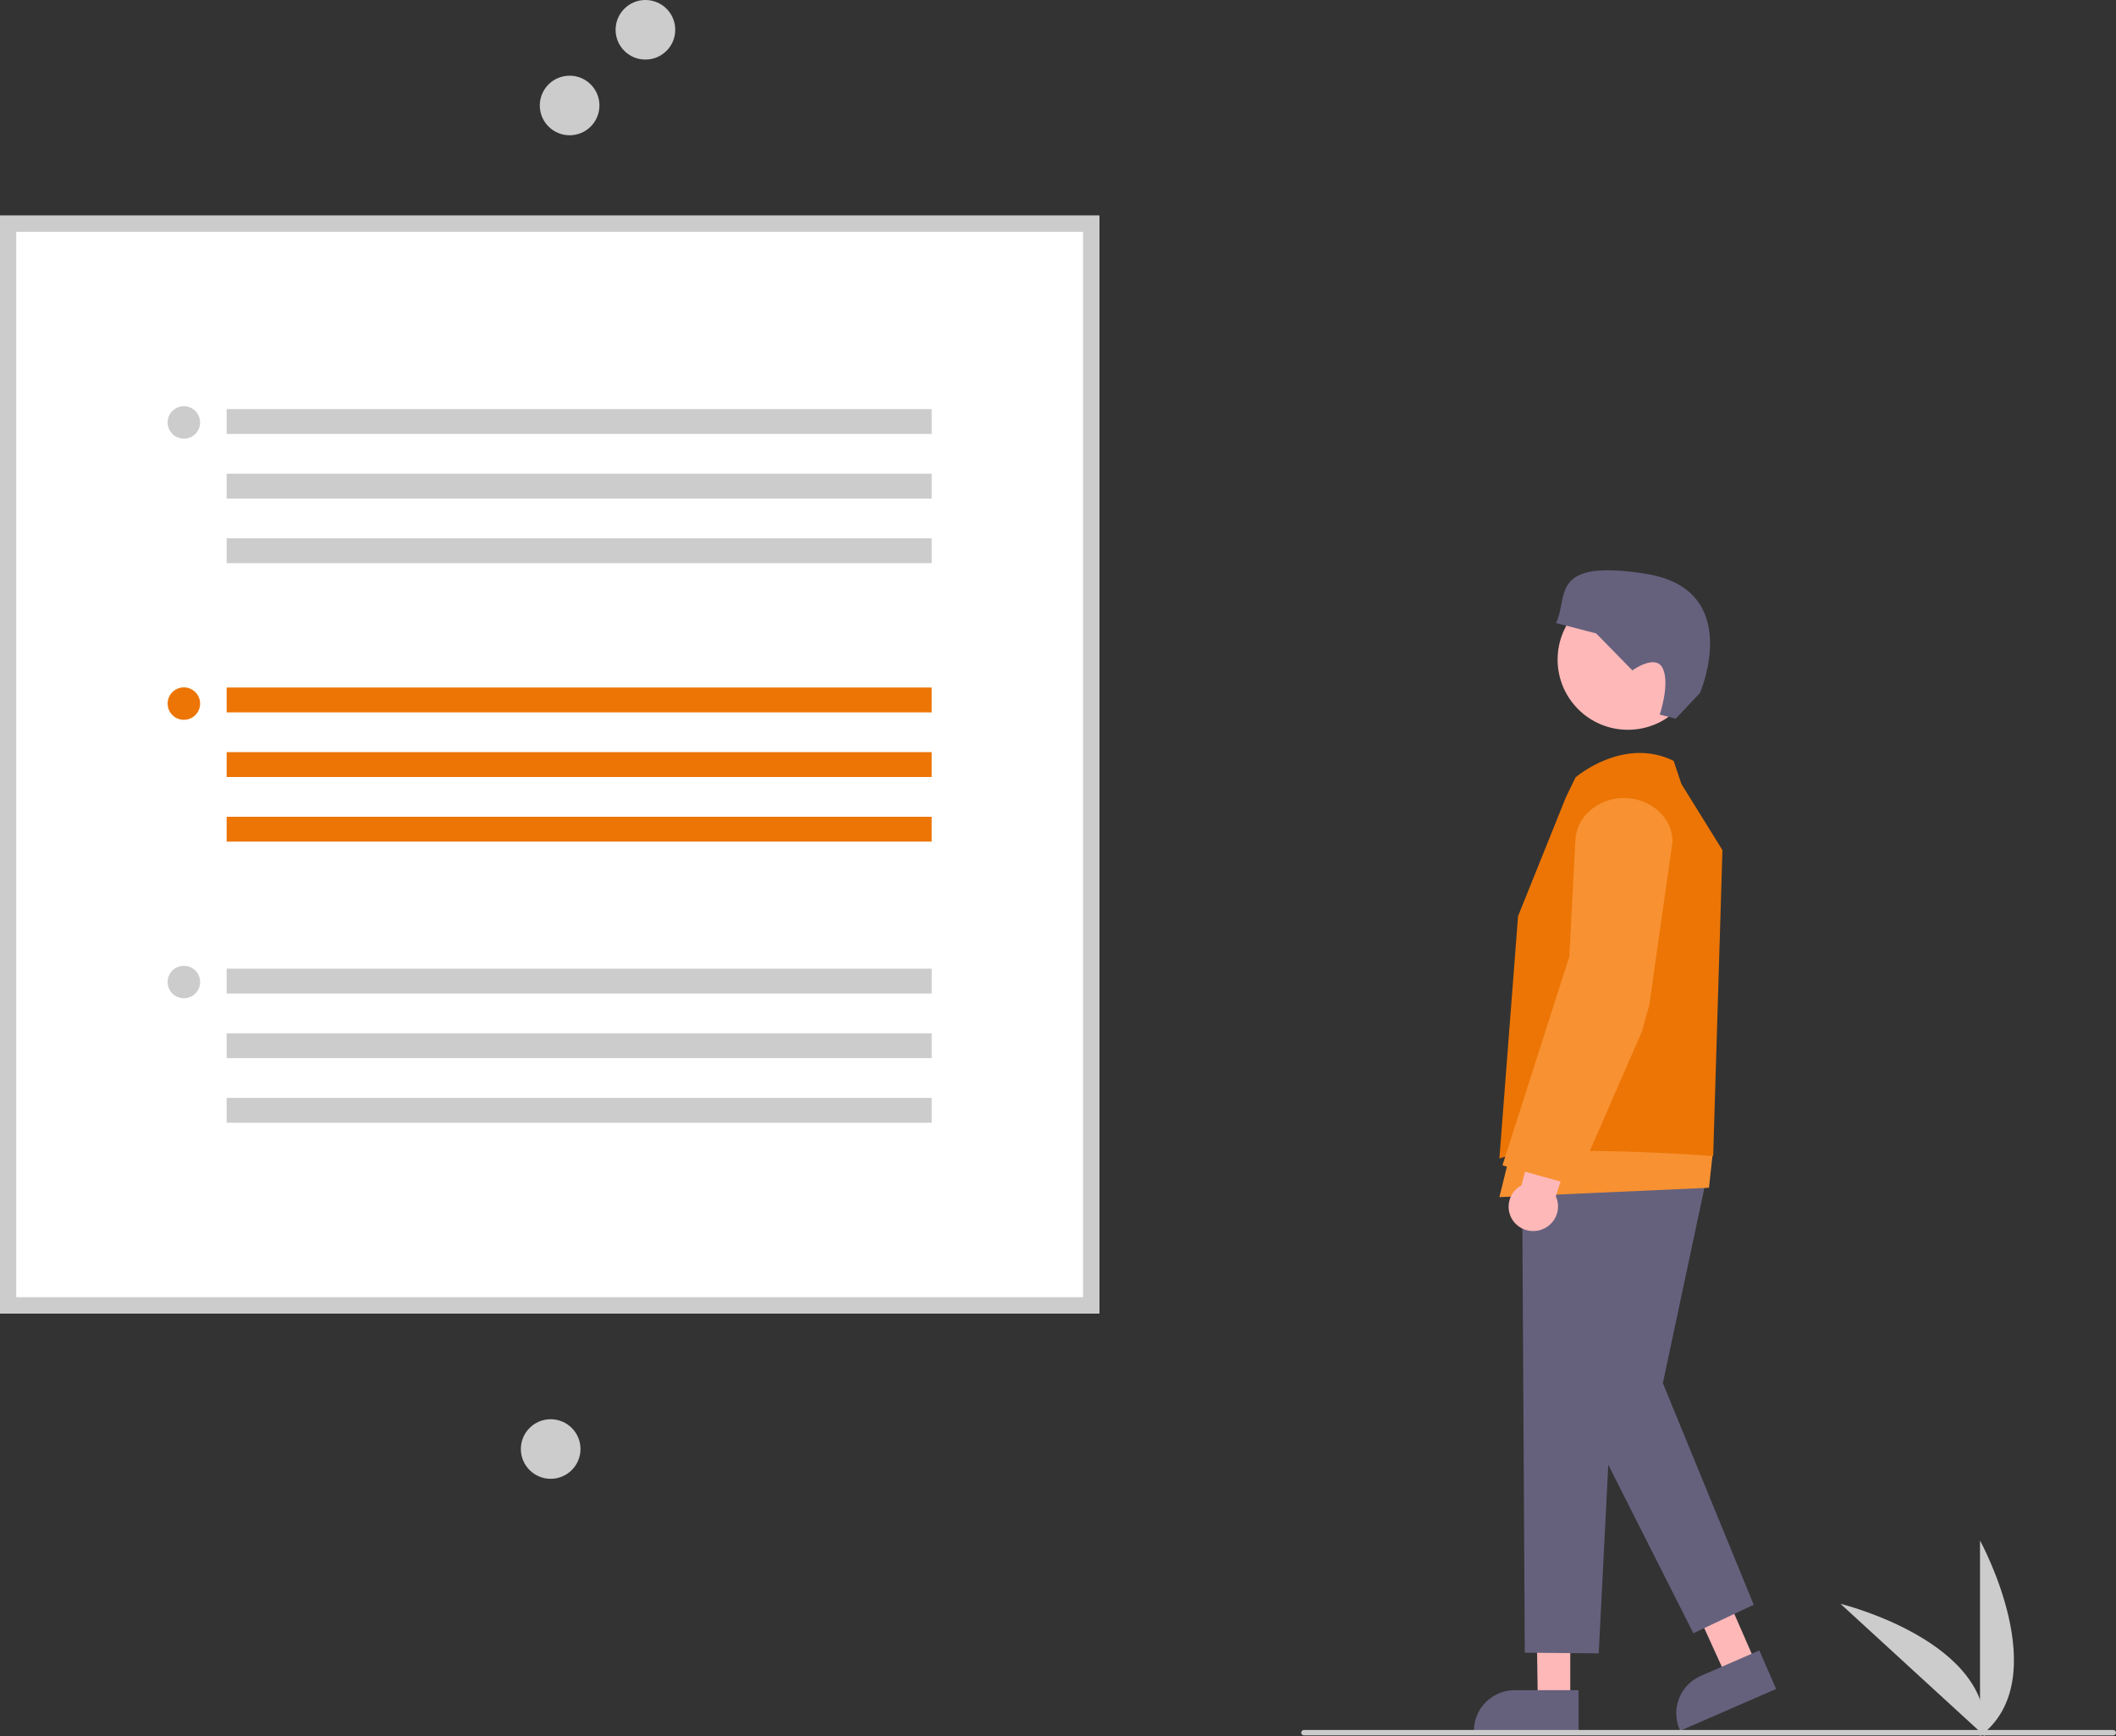 <svg width="362" height="297" viewBox="0 0 362 297" fill="none" xmlns="http://www.w3.org/2000/svg">
<rect x="0" y="0" width="362" height="297" fill="#333333" stroke="none"/>
<g clip-path="url(#clip0)">
<path d="M338.737 297V263.545C338.737 263.545 351.793 287.263 338.737 297Z" fill="#CCCCCC"/>
<path d="M339.544 296.994L314.865 274.37C314.865 274.37 341.19 280.806 339.544 296.994Z" fill="#CCCCCC"/>
<path d="M110.417 10.19C113.235 10.19 115.52 7.909 115.52 5.095C115.52 2.281 113.235 0 110.417 0C107.599 0 105.315 2.281 105.315 5.095C105.315 7.909 107.599 10.19 110.417 10.19Z" fill="#CCCCCC"/>
<path d="M97.45 23.14C100.268 23.14 102.552 20.858 102.552 18.044C102.552 15.23 100.268 12.949 97.45 12.949C94.632 12.949 92.348 15.23 92.348 18.044C92.348 20.858 94.632 23.14 97.45 23.14Z" fill="#CCCCCC"/>
<path d="M94.209 252.984C97.026 252.984 99.311 250.703 99.311 247.889C99.311 245.075 97.026 242.794 94.209 242.794C91.391 242.794 89.106 245.075 89.106 247.889C89.106 250.703 91.391 252.984 94.209 252.984Z" fill="#CCCCCC"/>
<path d="M268.635 290.96H263.086L262.768 269.916L268.635 269.584V290.96Z" fill="#FFB8B8"/>
<path d="M270.056 296.336L252.151 296.336V296.105C252.153 294.26 252.889 292.49 254.195 291.186C255.502 289.881 257.274 289.147 259.122 289.145H270.056V296.336Z" fill="#65617D"/>
<path d="M300.403 284.575L295.315 286.789L286.603 267.625L291.849 264.98L300.403 284.575Z" fill="#FFB8B8"/>
<path d="M287.444 296.082L287.352 295.87C286.986 295.032 286.789 294.13 286.772 293.216C286.755 292.302 286.919 291.394 287.254 290.543C287.588 289.692 288.087 288.916 288.723 288.258C289.358 287.6 290.117 287.073 290.956 286.708L300.979 282.344L303.857 288.937L287.444 296.082Z" fill="#65617D"/>
<path d="M278.496 124.848C285.137 124.848 290.521 119.472 290.521 112.84C290.521 106.208 285.137 100.832 278.496 100.832C271.855 100.832 266.472 106.208 266.472 112.84C266.472 119.472 271.855 124.848 278.496 124.848Z" fill="#FFB8B8"/>
<path d="M300.02 274.529L284.478 236.614L292.027 201.139L277.706 200.363L269.824 240.051L289.696 279.406L300.02 274.529Z" fill="#65617D"/>
<path d="M283.035 194.044L275.708 239.386L273.505 282.845L260.857 282.734L260.388 199.587L283.035 194.044Z" fill="#65617D"/>
<path d="M293.086 196.629L292.365 203.197L256.512 204.799L258.939 194.924L293.086 196.629Z" fill="#F89131"/>
<path d="M258.994 209.027C258.651 208.596 258.397 208.101 258.247 207.571C258.097 207.041 258.054 206.487 258.12 205.94C258.187 205.394 258.361 204.866 258.633 204.387C258.904 203.908 259.269 203.488 259.705 203.15C259.887 203.009 260.081 202.883 260.284 202.773L274.346 150.001L282.682 153.659L266.162 204.655C266.556 205.51 266.648 206.472 266.425 207.386C266.202 208.299 265.676 209.111 264.933 209.688C264.055 210.381 262.939 210.7 261.827 210.576C260.715 210.452 259.697 209.896 258.994 209.027V209.027Z" fill="#FFB8B8"/>
<path d="M267.882 136.406L269.54 132.985C269.54 132.985 277.707 125.935 286.321 130.161L287.648 134.11L294.673 145.439L293.086 197.766C293.086 197.766 263.777 195.541 256.512 198.192L259.705 156.728L267.882 136.406Z" fill="#EC7505"/>
<path d="M269.407 202.815L257.032 199.359L268.477 163.64L269.513 143.697C269.573 142.69 269.844 141.707 270.308 140.81C270.772 139.914 271.42 139.125 272.209 138.495C273.159 137.726 274.259 137.161 275.438 136.836C276.618 136.512 277.851 136.434 279.062 136.608C283.106 137.161 286.081 140.249 286.135 143.951L286.135 143.969L286.133 143.987L282.158 171.939L280.884 176.489L269.407 202.815Z" fill="#F89131"/>
<path d="M283.947 122.252L286.684 122.943L290.833 118.539C290.833 118.539 298.457 100.877 281.605 98.174C264.753 95.472 268.434 102.295 266.181 106.574L273.067 108.362L279.264 114.688C279.264 114.688 283.308 111.73 284.498 114.413C285.687 117.096 283.947 122.252 283.947 122.252Z" fill="#65617D"/>
<path d="M188.065 224.688H0V36.884H188.065V224.688Z" fill="white"/>
<path d="M188.065 224.688H0V36.884H188.065V224.688ZM2.779 221.913H185.286V39.659H2.779V221.913Z" fill="#CCCCCC"/>
<path d="M159.388 117.618H38.776V121.87H159.388V117.618Z" fill="#EC7505"/>
<path d="M159.388 128.673H38.776V132.925H159.388V128.673Z" fill="#EC7505"/>
<path d="M159.388 139.728H38.776V143.979H159.388V139.728Z" fill="#EC7505"/>
<path d="M31.455 123.142C32.99 123.142 34.234 121.9 34.234 120.367C34.234 118.835 32.99 117.592 31.455 117.592C29.921 117.592 28.677 118.835 28.677 120.367C28.677 121.9 29.921 123.142 31.455 123.142Z" fill="#EC7505"/>
<path d="M159.388 69.984H38.776V74.236H159.388V69.984Z" fill="#CCCCCC"/>
<path d="M159.388 81.039H38.776V85.291H159.388V81.039Z" fill="#CCCCCC"/>
<path d="M159.388 92.094H38.776V96.346H159.388V92.094Z" fill="#CCCCCC"/>
<path d="M31.455 75.046C32.99 75.046 34.234 73.803 34.234 72.271C34.234 70.738 32.99 69.496 31.455 69.496C29.921 69.496 28.677 70.738 28.677 72.271C28.677 73.803 29.921 75.046 31.455 75.046Z" fill="#CCCCCC"/>
<path d="M159.388 165.715H38.776V169.967H159.388V165.715Z" fill="#CCCCCC"/>
<path d="M159.388 176.769H38.776V181.021H159.388V176.769Z" fill="#CCCCCC"/>
<path d="M159.388 187.824H38.776V192.076H159.388V187.824Z" fill="#CCCCCC"/>
<path d="M31.455 170.776C32.99 170.776 34.234 169.533 34.234 168.001C34.234 166.468 32.99 165.226 31.455 165.226C29.921 165.226 28.677 166.468 28.677 168.001C28.677 169.533 29.921 170.776 31.455 170.776Z" fill="#CCCCCC"/>
<path d="M361.537 296.881H223.068C222.945 296.881 222.827 296.832 222.74 296.746C222.654 296.659 222.605 296.541 222.605 296.419C222.605 296.296 222.654 296.178 222.74 296.092C222.827 296.005 222.945 295.956 223.068 295.956H361.537C361.66 295.956 361.777 296.005 361.864 296.092C361.951 296.178 362 296.296 362 296.419C362 296.541 361.951 296.659 361.864 296.746C361.777 296.832 361.66 296.881 361.537 296.881Z" fill="#CBCBCB"/>
</g>
<defs>
<clipPath id="clip0">
<rect width="362" height="297" fill="white"/>
</clipPath>
</defs>
</svg>
